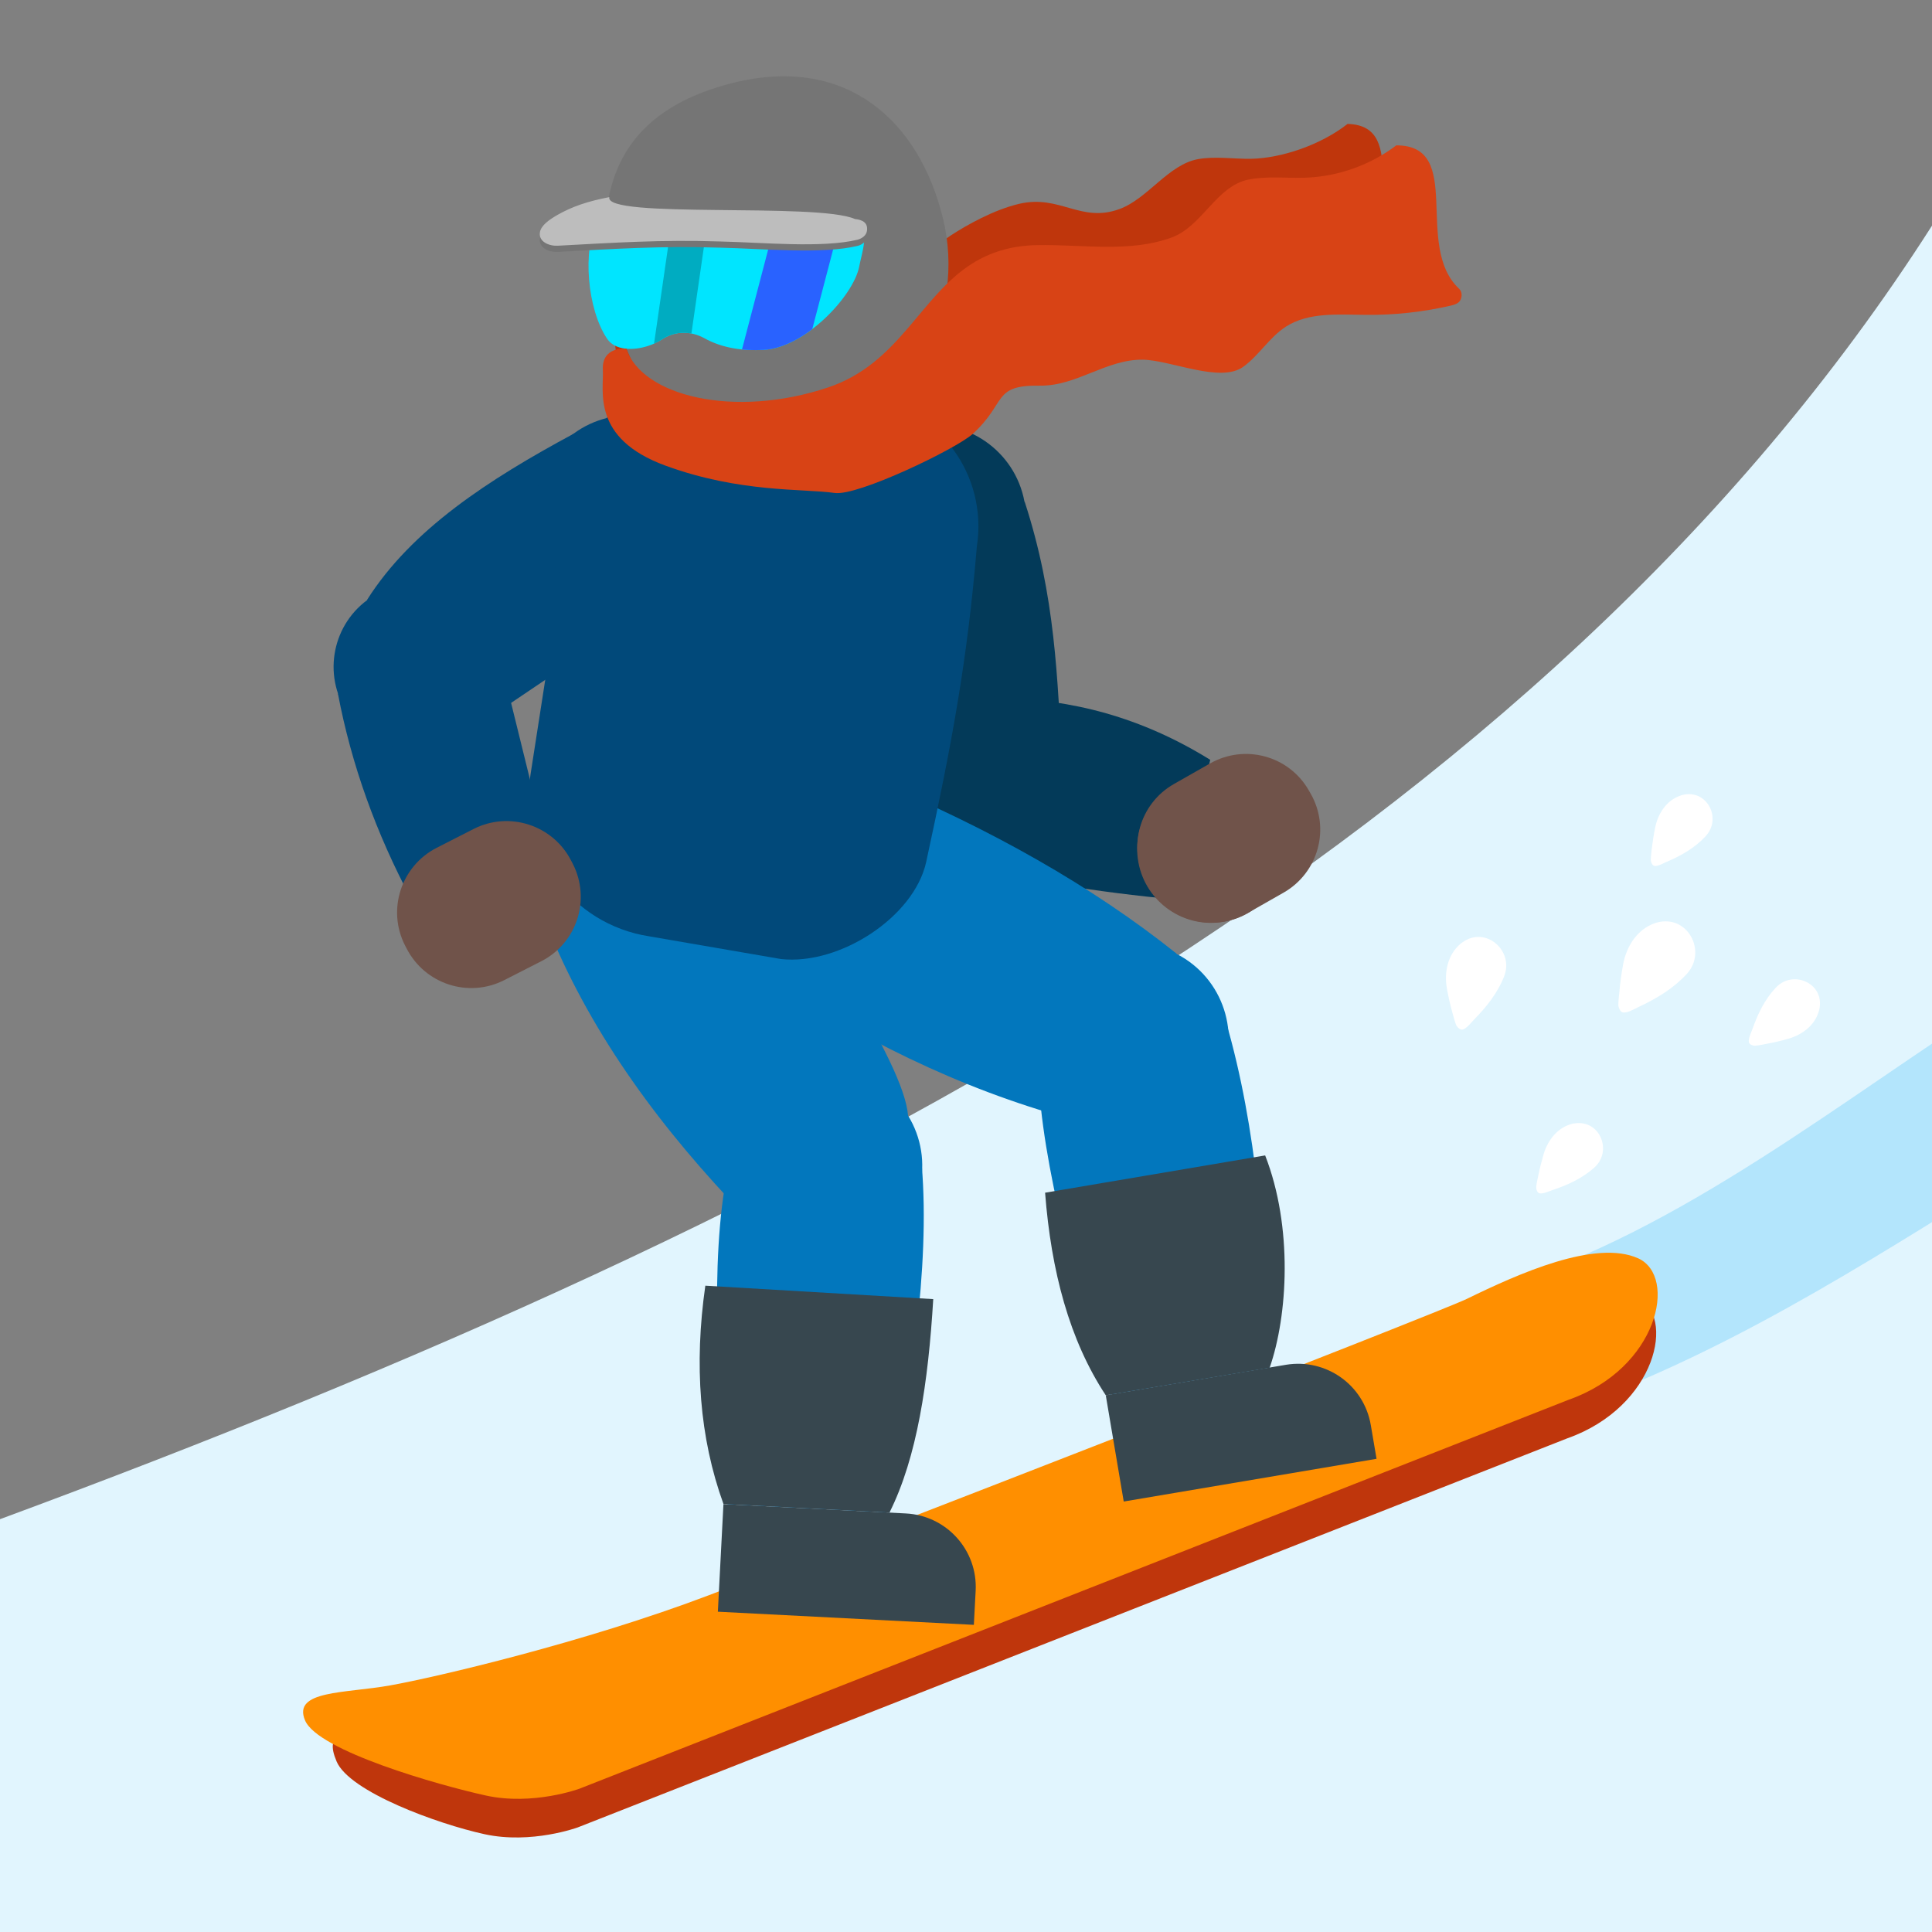 <svg width="128" height="128" style="enable-background:new 0 0 128 128;" xmlns="http://www.w3.org/2000/svg" xmlns:xlink="http://www.w3.org/1999/xlink">
  <rect width="100%" height="100%" fill="#808080" stroke="none"/>
  <g>
    <defs>
      <path id="SVGID_1_" d="M128,128H0l0-27.35c54.56-20.16,102.17-45.24,128-85.7L128,128z"/>
    </defs>
    <use style="overflow:visible;fill:#E1F5FE;" xlink:href="#SVGID_1_"/>
    <clipPath id="SVGID_2_">
      <use style="overflow:visible;" xlink:href="#SVGID_1_"/>
    </clipPath>
    <path d="M99.52,85.17c11.8-3.55,22.82-12.54,32.77-18.84 c0.02,3-0.11,7.68-0.09,10.68c0,0.47,0,0.97-0.27,1.36c-0.18,0.27-0.46,0.44-0.73,0.61c-9.57,5.97-19.28,12.01-30.08,15.26 c0.45-3.15-0.08-6.44-1.48-9.3" style="clip-path:url(#SVGID_2_);fill:#B3E5FC;"/>
  </g>
  <g>
    <path d="M103.82,95.3l-65.54,25.77c0,0-3.07,1.13-6.18,0.45c-3.11-0.68-8.95-2.81-9.8-4.82 c-0.85-2.01,0.47-1.94,3.46-2.47c2.98-0.53,12.88-2.85,21.1-5.97c8.22-3.12,48.33-18.71,50.23-19.64c3.4-1.66,8.52-3.96,11.35-2.68 C111.06,87.12,109.76,93.21,103.82,95.3z" style="fill:#BF360C;"/>
    <path d="M103.92,92.74l-65.54,25.77c0,0-3.07,1.13-6.18,0.45c-3.11-0.68-11.14-2.96-11.99-4.98 c-0.85-2.01,2.67-1.78,5.65-2.32c2.98-0.53,12.88-2.85,21.1-5.97c8.22-3.12,48.33-18.71,50.23-19.64c3.4-1.66,8.52-3.96,11.35-2.68 C111.16,84.57,109.85,90.66,103.92,92.74z" style="fill:#FF8F00;"/>
  </g>
  <g>
    <path d="M62.99,15.6c-3.14,2.07-4.15,5.76-8.47,7.21c-5.67,1.9-11.35,0.28-12.41-2.89 c0,0-1.52-0.22-1.39,1.36c0.11,1.32-0.62,4.46,3.99,6.38s8.45,1.73,10.4,2.08c1.42,0.25,7.34-2.68,8.33-3.64 c2.08-2.01,1.1-3.2,4.06-3.07c2.23,0.09,4.01-1.62,6.24-1.53c1.72,0.07,4.8,1.68,6.17,0.64c0.95-0.72,1.55-1.89,2.53-2.56 c1.39-0.94,3.22-0.71,4.91-0.64c1.74,0.07,3.48-0.09,5.16-0.46c0.23-0.05,0.47-0.12,0.58-0.34c0.11-0.23,0.09-0.57-0.09-0.76 c-2.88-2.89,0.49-9.06-3.72-9.17c-1.8,1.41-4.4,2.27-6.38,2.31c-1.17,0.02-2.37-0.18-3.51,0.02c-1.98,0.35-3.34,2.62-5.22,3.31 c-2.57,0.94-3.94-0.97-6.63-0.35C65.85,13.89,64.03,14.92,62.99,15.6z" style="fill:#BF360C;"/>
    <g>
      <path id="XMLID_1787_" d="M80.18,50.34l-2.21,9.27c-5.39-0.53-10.44-1.25-14.26-2.65l2.56-10.7 C70.97,46.31,75.62,47.51,80.18,50.34z" style="fill:#033A59;"/>
      <path d="M59.54,52.61l10.82-2c-0.29-5.6-0.44-11.15-2.47-17.36l-12.27,2.27L59.54,52.61z" style="fill:#033A59;"/>
      <ellipse cx="64.95" cy="51.61" rx="5.5" ry="5.5" style="fill:#033A59;" transform="matrix(0.983 -0.182 0.182 0.983 -8.31 12.688)"/>
      <path d="M86.84,52.59l-0.12-0.21c-1.31-2.31-4.24-3.11-6.55-1.8l-2.39,1.36c-2.31,1.31-3.11,4.24-1.8,6.55 l0.12,0.21c1.31,2.31,4.24,3.11,6.55,1.8l2.39-1.36C87.35,57.82,88.15,54.89,86.84,52.59z" style="fill:#70534A;"/>
      <ellipse cx="61.76" cy="34.38" rx="6.24" ry="6.24" style="fill:#033A59;" transform="matrix(0.983 -0.182 0.182 0.983 -5.227 11.819)"/>
      <ellipse cx="80.28" cy="56.22" rx="4.9" ry="4.9" style="fill:#70534A;" transform="matrix(0.991 -0.132 0.132 0.991 -6.739 11.127)"/>
    </g>
    <g>
      <path d="M72.2,74.47l5.75-11.29c-5.61-4.48-12.29-8.24-19.84-11.4l-6.77,13.29 C58.02,69.47,64.96,72.66,72.2,74.47z" style="fill:#0277BD;"/>
      <path d="M73.53,92.4l10.59-1.79c-0.28-8.02-0.85-15.89-2.9-22.93l-12.47,2.11 C68.75,75.78,70.81,83.77,73.53,92.4z" style="fill:#0277BD;"/>
      <ellipse cx="75.07" cy="68.82" rx="6.33" ry="6.33" style="fill:#0277BD;" transform="matrix(0.454 -0.891 0.891 0.454 -20.327 104.48)"/>
      <ellipse cx="54.73" cy="58.42" rx="7.46" ry="7.46" style="fill:#0277BD;" transform="matrix(0.454 -0.891 0.891 0.454 -22.168 80.668)"/>
      <g>
        <path d="M74.45,99.48l16.75-2.83l-0.38-2.23c-0.45-2.66-2.96-4.44-5.62-4l-11.94,2.02L74.45,99.48z" style="fill:#37474F;"/>
        <path d="M69.24,79.02l14.58-2.47c1.85,4.74,1.5,10.61,0.3,14.06l-10.86,1.83 C70.85,88.79,69.64,84.21,69.24,79.02z" style="fill:#37474F;"/>
      </g>
    </g>
    <g>
      <path d="M49.4,80.6l10.76-6.69c-0.26-3.5-6.4-12.44-11.08-20.02l-12.66,7.87 C39.32,68.74,43.89,74.9,49.4,80.6z" style="fill:#0277BD;"/>
      <path d="M48.2,99.66l10.73,0.55c1.33-8.06,2.71-16.14,2.14-23.01l-12.63-0.65 C47.04,82.05,47.42,90.52,48.2,99.66z" style="fill:#0277BD;"/>
      <ellipse cx="54.78" cy="77.26" rx="6.33" ry="6.33" style="fill:#0277BD;" transform="matrix(0.849 -0.528 0.528 0.849 -32.529 40.56)"/>
      <ellipse cx="42.74" cy="57.83" rx="7.46" ry="7.46" style="fill:#0277BD;" transform="matrix(0.849 -0.528 0.528 0.849 -24.087 31.279)"/>
      <g>
        <path d="M47.56,106.78l16.96,0.87l0.12-2.26c0.14-2.69-1.93-4.98-4.62-5.12l-12.09-0.62L47.56,106.78z" style="fill:#37474F;"/>
        <path d="M46.73,85.18l15.1,0.89c-0.33,5.5-1.07,10.49-2.9,14.14l-11-0.57 C46.34,95.25,45.98,90.42,46.73,85.18z" style="fill:#37474F;"/>
      </g>
    </g>
    <path d="M57.53,26.36l-9.55-1.48c-4.7-0.73-9.11,2.49-9.84,7.19l-2.99,19.23c-0.8,5.13,2.72,9.93,7.84,10.73 l8.76,1.51c3.88,0.42,8.8-2.78,9.61-6.42c1.68-7.76,2.71-13.18,3.36-20.92C65.45,31.49,62.23,27.09,57.53,26.36z" style="fill:#01497A;"/>
    <g>
      <path id="XMLID_1786_" d="M36.4,56.87l-9.13,2.75c-2.35-4.41-3.99-8.96-4.88-13.66l10.54-3.17L36.4,56.87z" style="fill:#01497A;"/>
      <path d="M24.32,39.74l6.53,8.86l14.54-9.81l-7.41-10.04C32.37,31.77,27.26,35.09,24.32,39.74z" style="fill:#01497A;"/>
      <ellipse cx="27.58" cy="44.17" rx="5.5" ry="5.5" style="fill:#01497A;" transform="matrix(0.805 -0.594 0.594 0.805 -20.835 25.002)"/>
      <ellipse cx="41.68" cy="33.76" rx="6.24" ry="6.24" style="fill:#01497A;" transform="matrix(0.805 -0.594 0.594 0.805 -11.905 31.34)"/>
      <path d="M37.95,57.23l-0.11-0.21c-1.21-2.36-4.1-3.3-6.46-2.1l-2.45,1.25c-2.36,1.21-3.3,4.1-2.1,6.46 l0.11,0.21c1.21,2.36,4.1,3.3,6.46,2.1l2.45-1.25C38.22,62.49,39.16,59.6,37.95,57.23z" style="fill:#70534A;"/>
    </g>
    <g>
      <path d="M62.47,14.45c1.58,6.44-2.05,12.87-8.1,14.35s-12.05,0.03-13.82-8.98 c-1.28-6.51-0.22-12.31,8.1-14.35C56.12,3.65,60.89,8.01,62.47,14.45z" style="fill:#757575;"/>
      <g>
        <defs>
          <path id="SVGID_3_" d="M39.6,14.55c0,0,1.2,0.55,1.83,0.63c4.49,0.56,8.75,0.61,13.14-0.55c0.76-0.2,1.65-0.4,2.26,0.12 c0.78,0.66,0.29,1.9,0.09,2.93c-0.38,1.91-3.53,5.33-6.32,5.5c-1.38,0.08-2.76-0.12-3.93-0.77c-0.87-0.48-1.9-0.5-2.74,0.03 c-0.32,0.21-0.67,0.38-1.03,0.49c-0.91,0.29-2.13,0.32-2.68-0.49C38.92,20.51,38.55,16.57,39.6,14.55z"/>
        </defs>
        <use style="overflow:visible;fill:#00E5FF;" xlink:href="#SVGID_3_"/>
        <clipPath id="SVGID_4_">
          <use style="overflow:visible;" xlink:href="#SVGID_3_"/>
        </clipPath>
        <polygon points="45.48,24.37 43.1,24.37 44.74,13.06 47.11,13.07 " style="clip-path:url(#SVGID_4_);fill:#00ACC1;"/>
        <polygon points="53.14,24.38 48.84,24.37 51.8,13.07 56.1,13.08 " style="clip-path:url(#SVGID_4_);fill:#2962FF;"/>
      </g>
      <g>
        <path d="M40.37,13.47c-1.46,0.29-2.47,0.63-3.44,1.18c-0.53,0.31-1.08,0.68-1.16,1.15 c-0.1,0.62,0.6,0.92,1.18,0.89c3.76-0.2,6.84-0.41,10.81-0.28c2.75,0.06,6.71,0.45,9.06-0.12c0.29-0.07,0.58-0.28,0.62-0.6 c0.07-0.51-0.28-0.72-0.8-0.77C54.16,13.81,40.01,14.92,40.37,13.47z" style="fill:#757575;"/>
        <path d="M40.37,13.06c-1.46,0.28-2.47,0.63-3.44,1.18c-0.53,0.31-1.08,0.68-1.16,1.15 c-0.1,0.62,0.6,0.92,1.18,0.89c3.76-0.2,6.84-0.41,10.81-0.28c2.75,0.06,6.71,0.45,9.06-0.12c0.29-0.08,0.58-0.28,0.62-0.6 c0.07-0.51-0.28-0.72-0.8-0.77C54.16,13.4,40.01,14.51,40.37,13.06z" style="fill:#BDBDBD;"/>
      </g>
    </g>
    <path d="M64.41,17.46c-3.46,2.18-4.83,6.63-9.55,8.21c-6.19,2.07-12.3,0.59-13.37-2.57 c0,0-1.64-0.18-1.55,1.42c0.08,1.33-0.8,4.52,4.15,6.33s9.11,1.51,11.21,1.81c1.53,0.22,8.02-2.91,9.13-3.9 c2.31-2.09,1.28-3.26,4.48-3.21c2.42,0.03,4.39-1.75,6.8-1.72c1.87,0.03,5.15,1.57,6.66,0.47c1.05-0.76,1.73-1.95,2.81-2.65 c1.53-0.99,3.51-0.8,5.33-0.79c1.88,0.02,3.77-0.19,5.6-0.61c0.25-0.06,0.52-0.14,0.64-0.36c0.13-0.23,0.12-0.58-0.08-0.76 c-3.04-2.84,0.39-9.5-4.16-9.5c-1.7,1.29-3.81,2.05-5.95,2.14c-1.27,0.05-2.56-0.12-3.81,0.12c-2.16,0.41-3.08,3.1-5.14,3.85 c-2.81,1.02-5.91,0.44-8.9,0.5C66.94,16.27,65.56,16.74,64.41,17.46z" style="fill:#D84315;"/>
  </g>
  <g>
    <path d="M105.59,77.39c0.01-0.01,0.02-0.01,0.03-0.03c1.23-1.08,0.39-3.2-1.31-2.93 c-0.05,0-0.09,0.01-0.13,0.02c-0.98,0.24-1.63,1.08-1.91,2.01c-0.14,0.48-0.26,0.96-0.36,1.45c-0.05,0.24-0.11,0.49-0.13,0.73 c-0.01,0.14,0.06,0.39,0.22,0.42c0.23,0.05,0.65-0.14,0.87-0.22C103.84,78.52,104.8,78.08,105.59,77.39z" style="fill:#FFFFFF;"/>
    <path d="M117.61,65.48c0.01-0.01,0.01-0.02,0.03-0.03c1.1-1.22,3.21-0.35,2.91,1.35 c0,0.04-0.02,0.09-0.03,0.13c-0.25,0.98-1.1,1.62-2.04,1.89c-0.48,0.14-0.97,0.25-1.46,0.34c-0.24,0.05-0.49,0.1-0.73,0.12 c-0.14,0.01-0.39-0.07-0.42-0.23c-0.05-0.23,0.15-0.65,0.23-0.86C116.44,67.21,116.9,66.25,117.61,65.48z" style="fill:#FFFFFF;"/>
    <path d="M99.64,64.73c0.01-0.01,0.01-0.02,0.01-0.04c0.68-1.69-1.22-3.38-2.77-2.25 c-0.04,0.03-0.08,0.06-0.12,0.09c-0.85,0.72-1.09,1.89-0.9,2.96c0.1,0.55,0.22,1.09,0.37,1.62c0.08,0.26,0.14,0.54,0.24,0.79 c0.06,0.14,0.26,0.35,0.43,0.31c0.26-0.06,0.57-0.46,0.75-0.65C98.47,66.73,99.2,65.81,99.64,64.73z" style="fill:#FFFFFF;"/>
    <path d="M112.98,55.43c0.01-0.01,0.01-0.02,0.02-0.03c1.1-1.16,0.1-3.14-1.53-2.73 c-0.04,0.01-0.09,0.02-0.13,0.04c-0.93,0.31-1.49,1.19-1.68,2.11c-0.1,0.48-0.17,0.96-0.23,1.44c-0.02,0.24-0.06,0.48-0.06,0.72 c0,0.13,0.1,0.37,0.25,0.39c0.23,0.03,0.61-0.19,0.82-0.28C111.39,56.69,112.28,56.17,112.98,55.43z" style="fill:#FFFFFF;"/>
    <path d="M111.72,64.56c0.01-0.01,0.02-0.02,0.03-0.03c1.37-1.48,0.07-3.96-1.97-3.41 c-0.05,0.01-0.11,0.03-0.16,0.05c-1.16,0.41-1.86,1.53-2.08,2.7c-0.11,0.6-0.2,1.21-0.25,1.82c-0.03,0.3-0.07,0.61-0.07,0.91 c0.01,0.16,0.13,0.46,0.32,0.48c0.29,0.04,0.78-0.25,1.03-0.37C109.73,66.17,110.85,65.5,111.72,64.56z" style="fill:#FFFFFF;"/>
  </g>
</svg>